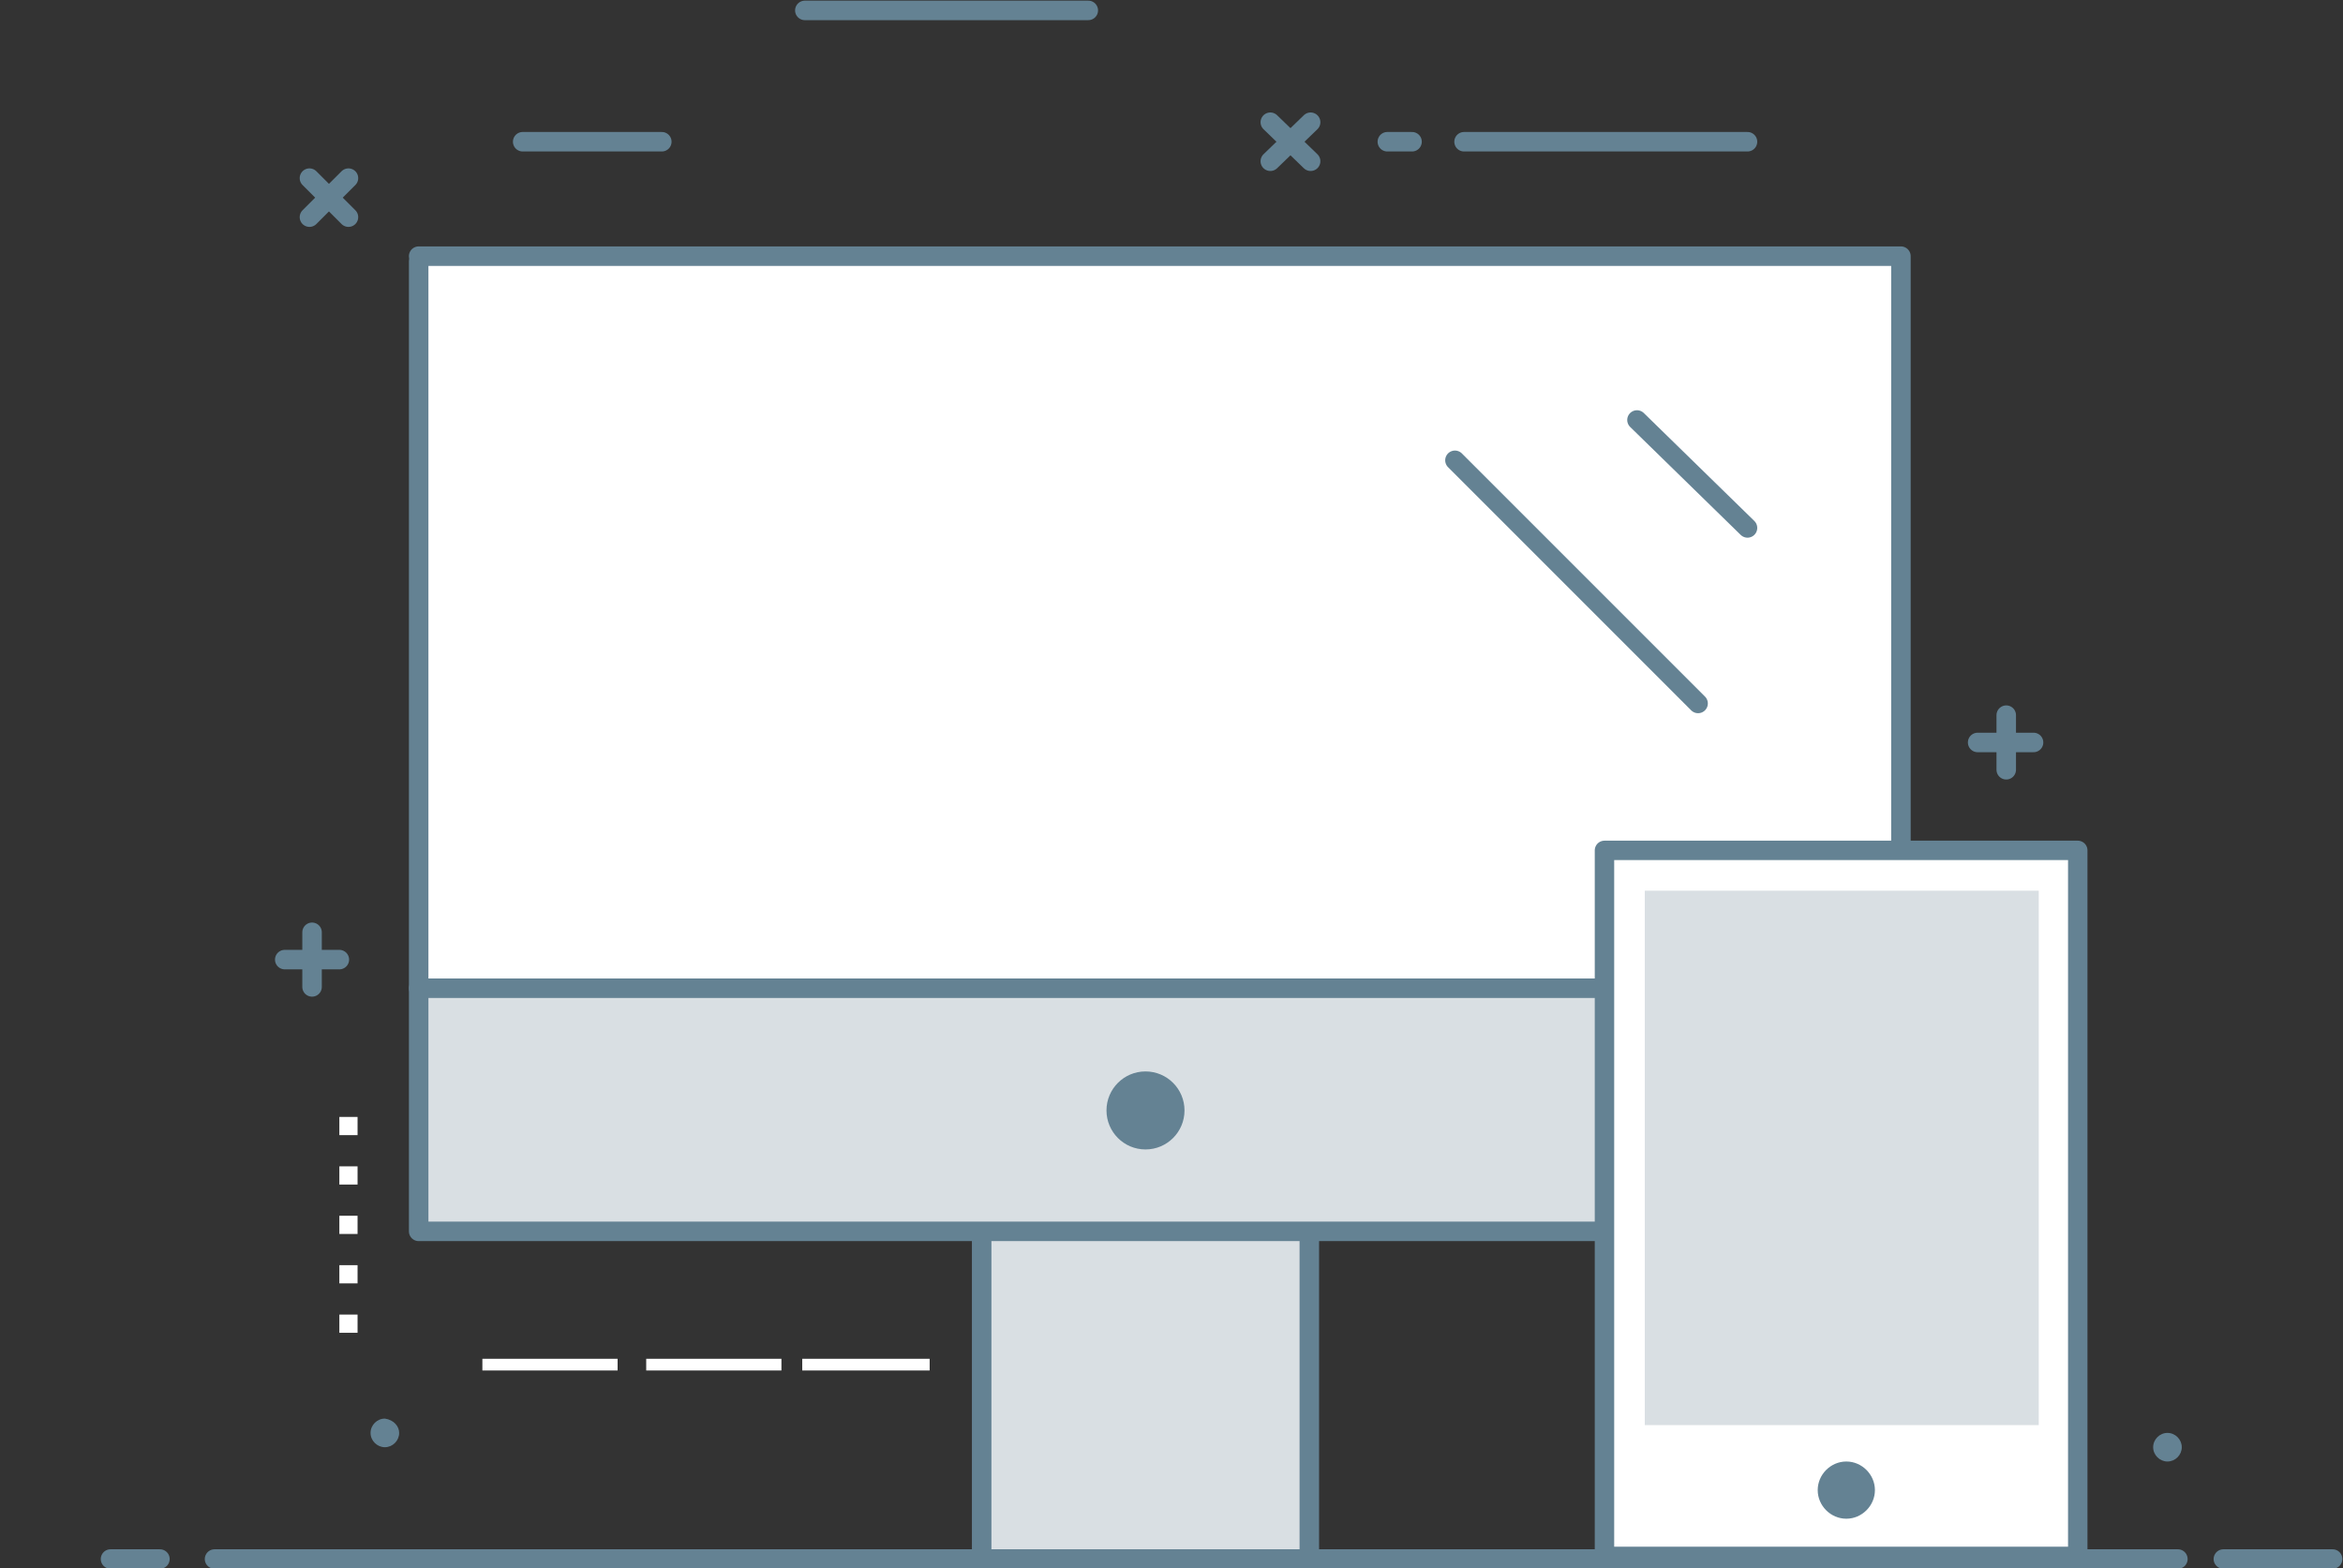 <?xml version="1.0" encoding="utf-8"?>
<!-- Generator: Adobe Illustrator 24.1.2, SVG Export Plug-In . SVG Version: 6.00 Build 0)  -->
<svg id='Layer_1' style='enable-background:new 0 0 180.2 120.6;' version='1.1' viewBox='0 0 180.2 120.6'
     x='0px'
     xml:space='preserve' xmlns='http://www.w3.org/2000/svg' y='0px'>
<rect x="0" y="0" width="180.2" height="120.6" fill="#333333" stroke="none"/>
<style type='text/css'>
	.st0 {
    fill: none;
    stroke: #648293;
    stroke-width: 1.5;
    stroke-linecap: round;
    stroke-linejoin: round;
    stroke-miterlimit: 10;
  }

  .st1 {
    fill: #648293;
  }

  .st2 {
    fill: #FFFFFF;
  }

  .st3 {
    display: none;
  }

  .st4 {
    display: inline;
    fill: #FFFFFF;
  }

  .st5 {
    display: inline;
    fill: #C1CCD3;
  }

  .st6 {
    display: inline;
    fill: #D9DFE3;
  }

  .st7 {
    display: inline;
    fill: none;
    stroke: #648293;
    stroke-width: 1.5;
    stroke-linecap: round;
    stroke-linejoin: round;
    stroke-miterlimit: 10;
  }

  .st8 {
    display: inline;
    fill: none;
    stroke: #0686D8;
    stroke-width: 1.5;
    stroke-linecap: round;
    stroke-linejoin: round;
    stroke-miterlimit: 10;
  }

  .st9 {
    fill: none;
    stroke: #0686D8;
    stroke-width: 1.5;
    stroke-linecap: round;
    stroke-linejoin: round;
    stroke-miterlimit: 10;
  }

  .st10 {
    fill: #D9DFE3;
  }

  .st11 {
    fill: none;
    stroke: #658292;
    stroke-width: 1.5;
    stroke-linejoin: round;
    stroke-miterlimit: 10;
  }

  .st12 {
    fill: #FFFFFF;
    stroke: #648293;
    stroke-width: 1.494;
    stroke-linecap: round;
    stroke-linejoin: round;
    stroke-miterlimit: 10;
  }

  .st13 {
    fill: none;
    stroke: #658292;
    stroke-width: 1.5;
    stroke-linecap: round;
    stroke-linejoin: round;
    stroke-miterlimit: 10;
  }
</style>
  <g id='XMLID_406_'>
	<g id='XMLID_85_'>
		<line class='st0' id='XMLID_87_' x1='21.9' x2='26.1' y1='73.8' y2='73.8'/>
    <line class='st0' id='XMLID_86_' x1='24' x2='24' y1='75.9' y2='71.7'/>
	</g>
    <g id='XMLID_111_'>
		<line class='st0' id='XMLID_149_' x1='152.1' x2='156.4' y1='57.1' y2='57.1'/>
      <line class='st0' id='XMLID_134_' x1='154.3' x2='154.3' y1='59.2' y2='55'/>
	</g>
    <g id='XMLID_79_'>
		<line class='st0' id='XMLID_81_' x1='97.7' x2='100.8' y1='12.4' y2='9.4'/>
      <line class='st0' id='XMLID_80_' x1='100.8' x2='97.7' y1='12.4' y2='9.4'/>
	</g>
    <g id='XMLID_105_'>
		<line class='st0' id='XMLID_107_' x1='23.8' x2='26.8' y1='16.7' y2='13.7'/>
      <line class='st0' id='XMLID_106_' x1='26.8' x2='23.8' y1='16.7' y2='13.7'/>
	</g>
    <line class='st0' id='XMLID_74_' x1='112.6' x2='134.4' y1='10.9' y2='10.9'/>
    <line class='st0' id='XMLID_155_' x1='61.9' x2='83.7' y1='0.8' y2='0.8'/>
    <line class='st0' id='XMLID_100_' x1='40.2' x2='50.9' y1='10.9' y2='10.9'/>
    <line class='st0' id='XMLID_99_' x1='108.6' x2='106.7' y1='10.9' y2='10.9'/>
    <path class='st1' d='M167.8,111.3c0,0.6-0.5,1.1-1.1,1.1c-0.6,0-1.1-0.5-1.1-1.1c0-0.6,0.5-1.1,1.1-1.1
		C167.3,110.2,167.8,110.7,167.8,111.3z' id='XMLID_65_'/>
    <path class='st1' d='M30.7,110.2c0,0.6-0.5,1.1-1.1,1.1c-0.6,0-1.1-0.5-1.1-1.1s0.5-1.1,1.1-1.1
		C30.3,109.2,30.7,109.7,30.7,110.2z' id='XMLID_108_'/>
    <g id='XMLID_98_'>
		<g id='XMLID_63_'>
			<g id='XMLID_64_'>
				<rect class='st2' height='0.9' id='XMLID_577_' width='10.4' x='37.1' y='104.5'/>
        <rect class='st2' height='0.9' id='XMLID_576_' width='10.4' x='49.7' y='104.5'/>
        <rect class='st2' height='0.9' id='XMLID_575_' width='9.8' x='61.7' y='104.5'/>
        <rect class='st2' height='1.4' id='XMLID_182_' width='1.4' x='26.1' y='85.9'/>
        <rect class='st2' height='1.4' id='XMLID_181_' width='1.4' x='26.1' y='89.7'/>
        <rect class='st2' height='1.4' id='XMLID_178_' width='1.4' x='26.1' y='93.5'/>
        <rect class='st2' height='1.4' id='XMLID_177_' width='1.4' x='26.1' y='97.3'/>
        <rect class='st2' height='1.4' id='XMLID_66_' width='1.4' x='26.1' y='101.1'/>
			</g>
		</g>
      <g class='st3' id='XMLID_84_'>
			<path class='st4' d='M140.4,119.6h2.9c0.2,0,0.4-0.2,0.4-0.4V77.9c0-0.1,0-0.1,0-0.2l-1.4-3.1
				c-0.1-0.3-0.6-0.3-0.7,0l-1.4,3.1c0,0.1,0,0.1,0,0.2v41.3C140.1,119.4,140.2,119.6,140.4,119.6z' id='XMLID_95_'/>
        <rect class='st5' height='36.4' id='XMLID_270_' width='3.6' x='140.1' y='79.3'/>
        <rect class='st6' height='36.4' id='XMLID_97_' width='1.8' x='140' y='79.3'/>
        <path class='st7' d='M140.1,119.6h3.6V77.9l-1.6-3.5c-0.1-0.2-0.3-0.2-0.4,0l-1.6,3.5V119.6z' id='XMLID_93_'/>
        <line class='st7' id='XMLID_92_' x1='143.8' x2='140.1' y1='79.3' y2='79.3'/>
        <line class='st8' id='XMLID_91_' x1='144' x2='139.8' y1='115.6' y2='115.6'/>
		</g>
      <g class='st3' id='XMLID_112_'>
			<path class='st5' d='M147,76.8c0-1.8,2-3.2,2.7-4.3c1.2-2.2,1.2-5.9,1.2-5.9c3.3,0.6,3.9,7.4,3.9,10.2
				c0,2.7-1.7,5-3.9,5C148.7,81.7,147,79.5,147,76.8z' id='XMLID_83_'/>
        <path class='st4' d='M150.9,88.9L150.9,88.9c1.7,0,3.1,1.7,2.9,3.6l-1.4,22.3c-0.1,1.8-0.6,3.5-1.4,5l-0.1,0.2
				l0,0c-0.9-1.6-1.5-3.5-1.6-5.4l-1.3-22C147.8,90.5,149.1,88.9,150.9,88.9z' id='XMLID_77_'/>
        <path class='st7' d='M147,76.8c0-1.8,2-3.2,2.7-4.3c1.2-2.2,1.2-5.9,1.2-5.9c3.3,0.6,3.9,7.4,3.9,10.2
				c0,2.7-1.7,5-3.9,5C148.7,81.7,147,79.5,147,76.8z' id='XMLID_116_'/>
        <path class='st7' d='M150.9,88.9L150.9,88.9c1.7,0,3.1,1.7,2.9,3.6l-1.4,22.3c-0.1,1.5-1.1,4.1-1.4,4.9
				c0,0.1-0.2,0.1-0.2,0c-0.9-1.6-1.4-3.3-1.5-5.2l-1.3-22C147.8,90.5,149.1,88.9,150.9,88.9z' id='XMLID_114_'/>

        <rect class='st5' height='12' id='XMLID_626_'
              transform='matrix(-1 -1.224647e-16 1.224647e-16 -1 301.731 172.79)'
              width='5.9' x='147.9' y='80.4'/>

        <rect class='st6' height='12' id='XMLID_113_'
              transform='matrix(-1 -3.361910e-05 3.361910e-05 -1 298.753 172.795)'
              width='3' x='147.9' y='80.4'/>

        <rect class='st7' height='12' id='XMLID_89_'
              transform='matrix(-1 -1.224647e-16 1.224647e-16 -1 301.731 172.79)'
              width='5.9' x='147.9' y='80.4'/>
		</g>
      <g class='st3' id='XMLID_135_'>
			<path class='st5' d='M166.7,118.3v-8.4c0-0.8-0.6-1.4-1.4-1.4h-48c-0.8,0-1.4,0.6-1.4,1.4v8.4
				c0,0.8,0.6,1.4,1.4,1.4h48C166,119.7,166.7,119.1,166.7,118.3z' id='XMLID_154_'/>
        <path class='st6' d='M115.9,109.9v3.6h50.8v-3.6c0-0.8-0.6-1.4-1.4-1.4h-48C116.5,108.5,115.9,109.1,115.9,109.9
				z' id='XMLID_151_'/>
        <path class='st7' d='M166.7,118.3v-8.4c0-0.8-0.6-1.4-1.4-1.4h-48c-0.8,0-1.4,0.6-1.4,1.4v8.4
				c0,0.8,0.6,1.4,1.4,1.4h48C166,119.7,166.7,119.1,166.7,118.3z' id='XMLID_146_'/>
        <line class='st7' id='XMLID_144_' x1='121.6' x2='121.6' y1='108.5' y2='115.3'/>
        <line class='st7' id='XMLID_143_' x1='126.4' x2='126.4' y1='108.5' y2='111.9'/>
        <line class='st7' id='XMLID_142_' x1='131.2' x2='131.2' y1='108.5' y2='111.9'/>
        <line class='st7' id='XMLID_141_' x1='136' x2='136' y1='108.5' y2='111.9'/>
        <line class='st7' id='XMLID_140_' x1='140.8' x2='140.8' y1='108.5' y2='115.3'/>
        <line class='st7' id='XMLID_139_' x1='145.6' x2='145.6' y1='108.5' y2='111.9'/>
        <line class='st7' id='XMLID_138_' x1='150.4' x2='150.4' y1='108.5' y2='111.9'/>
        <line class='st7' id='XMLID_137_' x1='155.2' x2='155.2' y1='108.5' y2='111.9'/>
        <line class='st7' id='XMLID_136_' x1='160' x2='160' y1='108.5' y2='115.3'/>
		</g>
	</g>
</g>
  <g id='XMLID_2_'>
	<g id='XMLID_7_'>
		<path class='st9' d='M34,119.9' id='XMLID_8_'/>
	</g>
</g>
  <rect class='st2' height='74.4' width='114.2' x='32.2' y='20.1'/>
  <rect class='st10' height='25.4' width='25.4' x='75.3' y='94.3'/>
  <rect class='st10' height='18.7' width='91.7' x='32.4' y='76'/>
  <g>
	<polyline class='st0' points='123.2,94.7 32.2,94.7 32.2,20.1 	'/>
    <polyline class='st0' points='32.2,19.7 146.2,19.7 146.2,65.2 	'/>
    <path class='st11' d='M88.5,119.7'/>
    <path class='st11' d='M88.5,94.7'/>
    <line class='st0' x1='32.2' x2='123.8' y1='76' y2='76'/>
    <rect class='st12' height='54.3' width='36.4' x='123.4' y='65.4'/>
    <g>
		<line class='st0' x1='111.9' x2='130.6' y1='35.4' y2='54.1'/>
      <line class='st0' x1='125.9' x2='134.4' y1='32.3' y2='40.6'/>
	</g>
</g>
  <g>
	<line class='st0' x1='100.7' x2='100.7' y1='94.9' y2='119.7'/>
    <path class='st13' d='M113.1,119.7'/>
    <path class='st13' d='M63.1,119.7'/>
</g>
  <circle class='st1' cx='88.1' cy='85.4' r='3'/>
  <line class='st0' x1='75.5' x2='75.5' y1='95.1' y2='119.1'/>
  <path class='st1'
        d='M144.2,114.6c0,1.2-1,2.2-2.2,2.2s-2.2-1-2.2-2.2c0-1.2,1-2.2,2.2-2.2C143.2,112.4,144.2,113.4,144.2,114.6z'/>
  <rect class='st10' height='41.1' width='30.3' x='126.5' y='68.5'/>
  <g id='XMLID_1035_'>
	<g id='XMLID_1040_'>
		<path class='st9' d='M34.4,119.9' id='XMLID_1042_'/>
    <path class='st9' d='M0,119.9' id='XMLID_1041_'/>
	</g>
    <g id='XMLID_1036_'>
		<line class='st0' id='XMLID_1039_' x1='16.5' x2='167.5' y1='119.9' y2='119.9'/>
      <line class='st0' id='XMLID_1038_' x1='8.5' x2='12.3' y1='119.9' y2='119.9'/>
      <line class='st0' id='XMLID_1037_' x1='171' x2='179.4' y1='119.9' y2='119.9'/>
	</g>
</g>
</svg>
